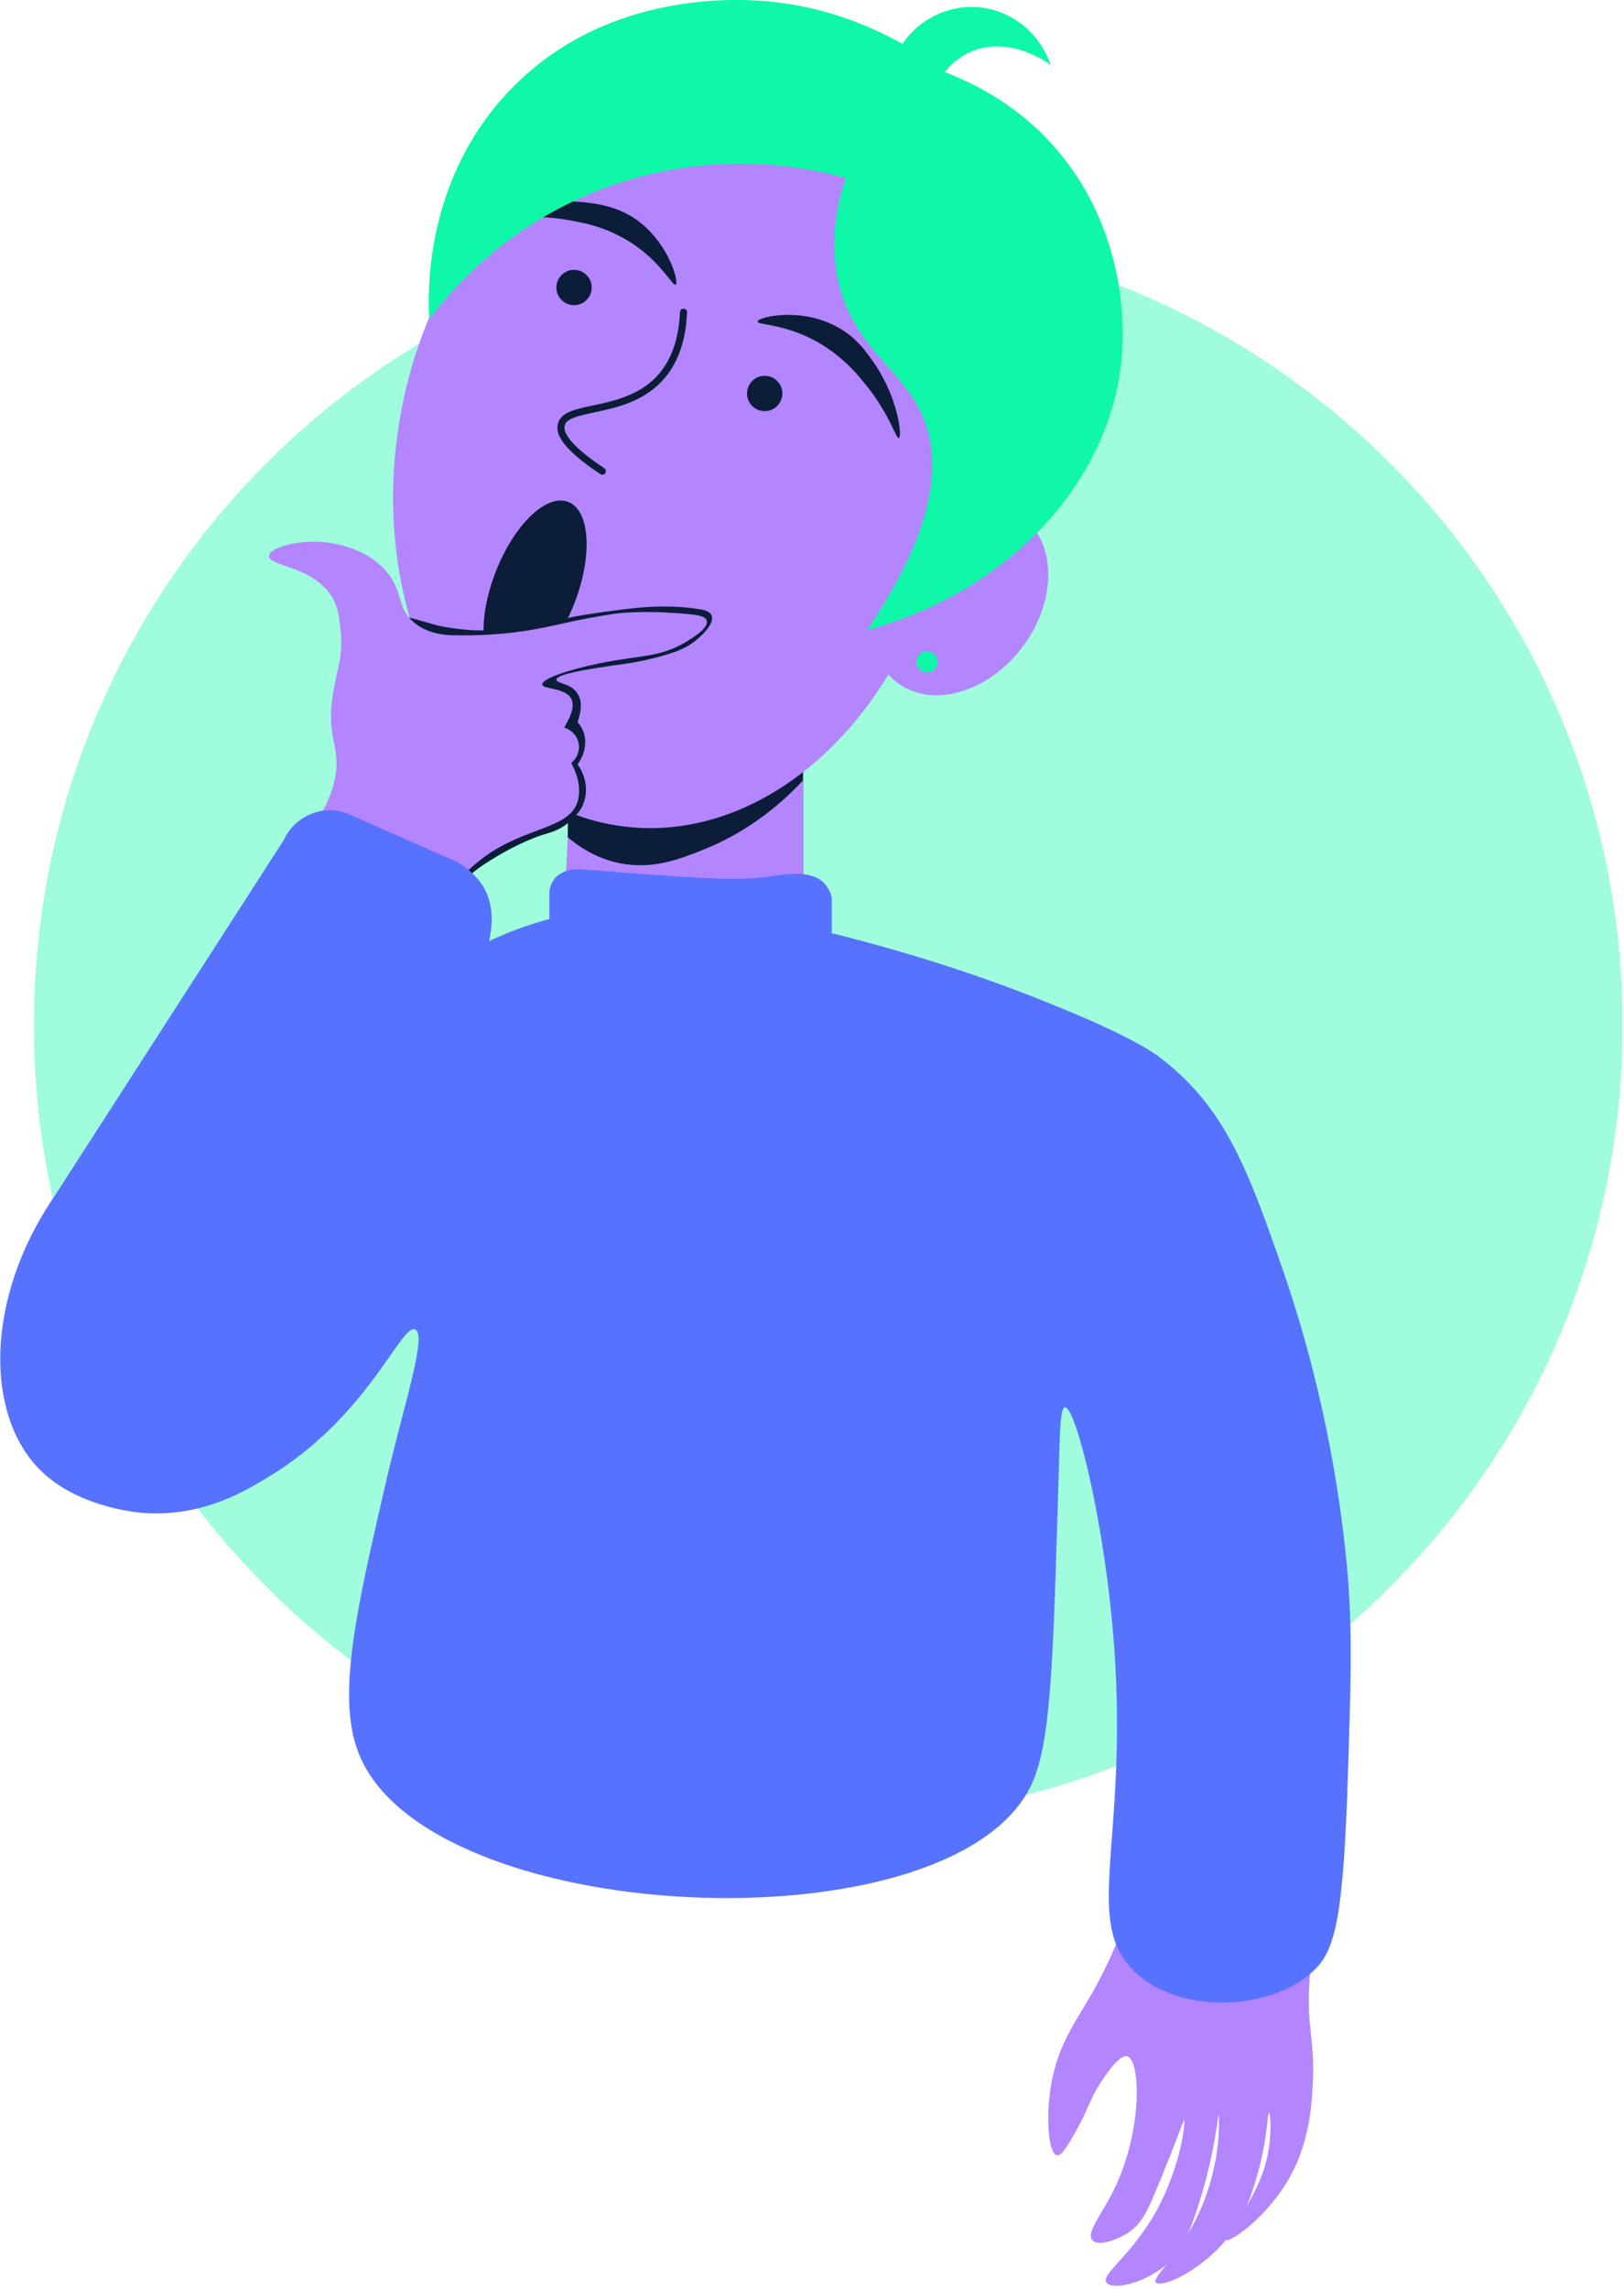 <svg width="230" height="324" viewBox="0 0 230 324" fill="none" xmlns="http://www.w3.org/2000/svg">
<g clip-path="url(#clip0)">
<path d="M117.3 257.6C179.432 257.6 229.8 207.232 229.8 145.1C229.8 82.968 179.432 32.6 117.3 32.6C55.168 32.6 4.8 82.968 4.8 145.1C4.8 207.232 55.168 257.6 117.3 257.6Z" fill="#9FFCDC"/>
<path d="M188.5 268.3C185.5 275.5 185.2 281.2 185.4 285C185.6 288.5 186.2 290.7 185.9 295.4C185.8 297.5 185.5 301.9 183.7 306.1C180.6 313.3 174.1 317.5 173.7 317.1C173.5 316.9 174.8 315.6 176.7 312.1C178 309.7 179.2 307.4 179.7 304.1C180.1 301.4 179.9 299.1 179.7 299.1C179.5 299.1 179.5 303.5 177.7 309.1C177.2 310.6 176.7 312.4 175.7 314.1C172.1 320.6 164.6 324.1 163.7 323.1C163 322.3 167.8 318.9 170.7 311.1C173.1 304.6 172.6 299.3 172.6 299.3C172.5 299.3 171.9 306.6 168.7 315.1C168 316.9 167.3 318.5 165.7 320.1C162.5 323.2 157.5 324.3 156.7 323.1C155.9 321.9 160.1 319.5 163.7 313.1C167.4 306.4 167.9 300.1 167.7 300.1C167.6 300.1 166.4 303.7 163.7 310.1C162.5 313 161.7 314.8 159.7 316.1C158 317.2 155.4 318 154.7 317.1C153.8 316.1 156 313.5 157.7 310.1C161.9 301.6 161.5 291.7 159.7 291.1C158.5 290.7 156.4 294 155.7 295.1C154.4 297.1 154.3 298.1 152.7 301.1C151.3 303.6 150.4 305.2 149.7 305.1C148.5 304.9 148.1 299.9 148.8 295.5C149.7 289.7 152.2 286.4 154.7 282.1C156.9 278.2 159.6 272.5 161.5 264.7C163.1 266.3 166.2 268.9 170.7 270.2C179.5 273 186.9 269.2 188.5 268.3Z" fill="#B385FF"/>
<path d="M79.8 131.2C80.1 124.2 80.5 117.2 80.8 110.2C91.8 108.2 102.8 106.2 113.8 104.2C113.8 112.9 113.8 121.5 113.8 130.2C102.4 130.5 91.1 130.9 79.8 131.2Z" fill="#B385FF"/>
<path d="M99.8 120.2C96.1 121.7 92.4 123.1 87.8 122.2C84.3 121.5 81.8 119.7 80.4 118.5C80.5 111.7 80.7 104.9 80.8 98.2C85.1 94.9 89.5 91.5 93.8 88.2H100.7C107.9 88.2 113.7 94.1 113.7 101.2C113.7 101.5 113.7 101.5 113.7 109.6C113.7 109.7 113.7 110.5 113.7 110.5C108.4 116.2 103 118.9 99.8 120.2Z" fill="#0B1D38"/>
<path d="M134.133 72.373C138.519 44.438 124.692 19.064 103.25 15.697C81.808 12.331 60.87 32.248 56.484 60.182C52.098 88.117 65.925 113.492 87.367 116.858C108.81 120.225 129.747 100.308 134.133 72.373Z" fill="#B385FF"/>
<path d="M68.8 122.2C64.1 125.2 61.3 129.9 59.8 133.2C59.2 130.7 57.9 127 54.8 124.2C51.1 120.9 47.5 120.8 46.8 118.2C46.1 115.8 48.5 114.9 49.8 110.2C51.3 104.8 48.6 104.2 49.8 97.2C50.2 95 50.3 93.4 50.3 92.2C50.4 89.6 50.4 88.9 50.6 88.5C50.7 88.4 50.8 88.3 50.8 88.2C52.3 86.5 55.4 87 56.8 87.2C57.7 87.3 58.6 87.6 59 87.7C60.1 88 60.7 88.2 60.8 88.2C62.5 88.8 65.2 89.1 66.8 89.2C70 89.4 72.4 89 76.8 88.2C79.1 87.8 79.2 87.7 81.8 87.2C84.7 86.7 87.2 86.4 88.8 86.2C93.7 85.6 96.9 85.9 98.8 86.2C99.6 86.3 100.6 86.5 100.8 87.2C101.2 88.3 99.3 90.2 97.8 91.2C96.9 91.8 96 92.1 95.8 92.2C92.2 93.5 88.5 94 86.8 94.2C83.5 94.7 78.8 95.4 78.8 96.2C78.8 96.8 80.9 96.7 81.8 98.2C82.6 99.4 82.2 101.1 81.8 102.2C82.1 102.6 82.6 103.2 82.8 104.2C83.2 106.3 82 107.9 81.8 108.2C82.1 108.6 83.5 110.7 82.8 113.2C82.4 114.8 81.3 115.7 80.8 116.2C79.3 117.6 77.7 117.9 76.8 118.2C76.8 118.2 73.6 119.1 68.8 122.2Z" fill="#0B1D38"/>
<path d="M144.799 91.591C149.687 85.109 149.682 76.862 144.788 73.171C139.893 69.48 131.963 71.743 127.074 78.225C122.186 84.706 122.191 92.953 127.086 96.644C131.98 100.335 139.911 98.073 144.799 91.591Z" fill="#B385FF"/>
<path d="M81.3 43.2C82.681 43.2 83.8 42.081 83.8 40.7C83.8 39.319 82.681 38.2 81.3 38.2C79.919 38.2 78.8 39.319 78.8 40.7C78.8 42.081 79.919 43.2 81.3 43.2Z" fill="#0B1D38"/>
<path d="M108.3 58.2C109.681 58.2 110.8 57.081 110.8 55.7C110.8 54.319 109.681 53.2 108.3 53.2C106.919 53.2 105.8 54.319 105.8 55.7C105.8 57.081 106.919 58.2 108.3 58.2Z" fill="#0B1D38"/>
<path d="M131.3 95.2C132.128 95.2 132.8 94.528 132.8 93.7C132.8 92.872 132.128 92.2 131.3 92.2C130.472 92.2 129.8 92.872 129.8 93.7C129.8 94.528 130.472 95.2 131.3 95.2Z" fill="#0FF8A8"/>
<path d="M107.3 45.5C107.3 44.9 113.4 43.4 118.6 46.3C121.4 47.8 122.9 50.1 124 51.7C127.2 56.5 127.8 61.8 127.3 62C126.9 62.2 125.9 58.2 121.9 53.6C120.9 52.4 119.4 50.8 117.2 49.3C111.9 45.7 107.2 46.1 107.3 45.5Z" fill="#0B1D38"/>
<path d="M95.7 40.3C96.2 39.9 94.6 34 89.7 30.8C87 29.1 84.3 28.8 82.4 28.6C76.6 28.1 71.7 30 71.8 30.6C71.9 31.1 75.8 30.1 81.8 31.4C83.3 31.7 85.5 32.2 87.9 33.5C93.3 36.3 95.2 40.6 95.7 40.3Z" fill="#0B1D38"/>
<path d="M96.8 44.2C96.7 46.8 96.1 50.8 93.3 53.7C88.4 58.8 80.2 57.2 79.5 60.1C79.2 61.2 79.9 63.1 85.3 66.7" stroke="#0C1D37" stroke-miterlimit="10" stroke-linecap="round" stroke-linejoin="round"/>
<path d="M81.374 85.332C83.964 78.636 83.558 72.238 80.467 71.043C77.376 69.848 72.771 74.307 70.182 81.004C67.592 87.7 67.998 94.098 71.089 95.293C74.18 96.489 78.784 92.029 81.374 85.332Z" fill="#0B1D38"/>
<path d="M119.8 25.2C118.5 28.9 117.4 34.3 118.8 40.2C121.1 49.5 127.9 52.2 130.8 59.2C133.1 64.8 133.1 74 122.8 89.2C142.7 83.8 157 68.5 158.8 51.2C159.7 42.6 157.8 30 148.8 20.2C143.5 14.4 137.4 11.6 133.8 10.2C134.5 9.3 135.8 8 137.8 7.2C143.2 5.1 148.4 8.9 148.8 9.2C147.4 5.1 144 2 139.8 1.2C135.2 0.3 130.5 2.3 127.8 6.2C124 4.1 117.5 1 108.8 0.2C103.5 -0.3 85 -1 71.8 13.2C59.9 26 60.6 42.1 60.8 45.2C63.7 41.3 72 31.3 86.8 26.2C102 20.9 115.1 23.9 119.8 25.2Z" fill="#0FF8A8"/>
<path d="M68.6 121.3C61 126.8 60.2 135 57.4 134.5C55.3 134.1 56.4 129.6 52.3 125.4C48.7 121.6 45 122.2 44.2 119.3C43.5 116.8 45.9 115.9 47.2 111.2C48.7 105.7 46 105.1 47.2 98C47.7 94.8 48.7 92.7 48.2 88.9C48 87.3 47.9 86.1 47.2 84.8C44.6 80.1 38 80.2 38.1 78.7C38.1 77.6 41.9 76.5 45.2 76.7C45.9 76.7 52.3 77.1 55.4 81.8C57 84.3 56.4 86 58.4 87.9C60 89.4 62.1 89.8 63.5 89.9C69.2 90.1 73.7 89.5 76.7 88.9C79.8 88.3 81.7 87.7 86.9 86.9C86.9 86.9 90.6 86.3 97.1 86.9C98.6 87 100 87.2 100.1 87.9C100.4 89 97.6 90.6 97.1 90.9C93.4 93.1 90.8 92.7 84.9 93.9C80.5 94.8 76.7 96.1 76.8 96.9C76.9 97.6 80 97.3 80.9 98.9C81.5 100.1 80.7 101.6 79.9 103C80 103 81.5 103.5 81.9 105C82.2 106.1 81.8 107.3 80.9 108C81.6 109.3 82.3 111.1 81.9 113.1C81 117.4 74.6 116.9 68.6 121.3Z" fill="#B385FF"/>
<path d="M190.8 254.2C190.1 272.8 188.8 276.5 185.8 279.2C179.6 284.7 167.1 285.1 160.8 279.2C153.2 272.1 159.8 261 157.8 233.2C156.5 215.4 152.3 199 150.8 199.2C150 199.3 150.1 204.7 149.8 213.2C149.1 236.1 148.8 247.5 145.8 253.2C133.7 276.2 60.5 272.8 50.8 248.2C47.6 240.1 50.5 227.8 54.8 209.2C57.3 198.5 60.5 189 58.8 188.2C56.8 187.3 52.1 200.7 37.8 209.2C34.2 211.4 28.5 214.6 20.8 214.2C20.2 214.2 11.3 213.6 5.8 208.2C-2.1 200.5 -2.3 183.9 7.8 169.2C18.6 152.4 29.4 135.7 40.2 118.9C41.8 115.4 46 113.7 49.5 115.3L64.9 122.1C65.9 122.7 67.4 123.8 68.5 125.6C72.3 132.3 66.1 142.1 56.8 157.1C37.8 187.9 37.4 189.4 36.8 189.1C34.4 188 39.2 155.5 59.8 139.1C66.6 133.7 73.6 131.2 77.8 130.1C77.8 128.8 77.8 127.4 77.8 126.1C77.9 125.6 78.1 124.8 78.8 124.1C80.1 122.9 82 123 82.8 123.1C97 124.2 104.2 124.8 108.8 124.1C111 123.8 114.9 123 116.8 125.1C117.4 125.8 117.7 126.5 117.8 127.1C117.8 128.8 117.8 130.4 117.8 132.1C130.3 135.2 140.7 138.8 148.8 142.1C160.5 146.8 163.7 149.2 164.8 150.1C173.7 157.1 176.9 166 181.8 180.1C184.6 188.3 189 202.9 190.8 222.1C191.6 231.4 191.3 239 190.8 254.2Z" fill="#5772FF"/>
</g>
<defs>
<clipPath id="clip0">
<rect width="229.8" height="323.7" fill="white"/>
</clipPath>
</defs>
</svg>
